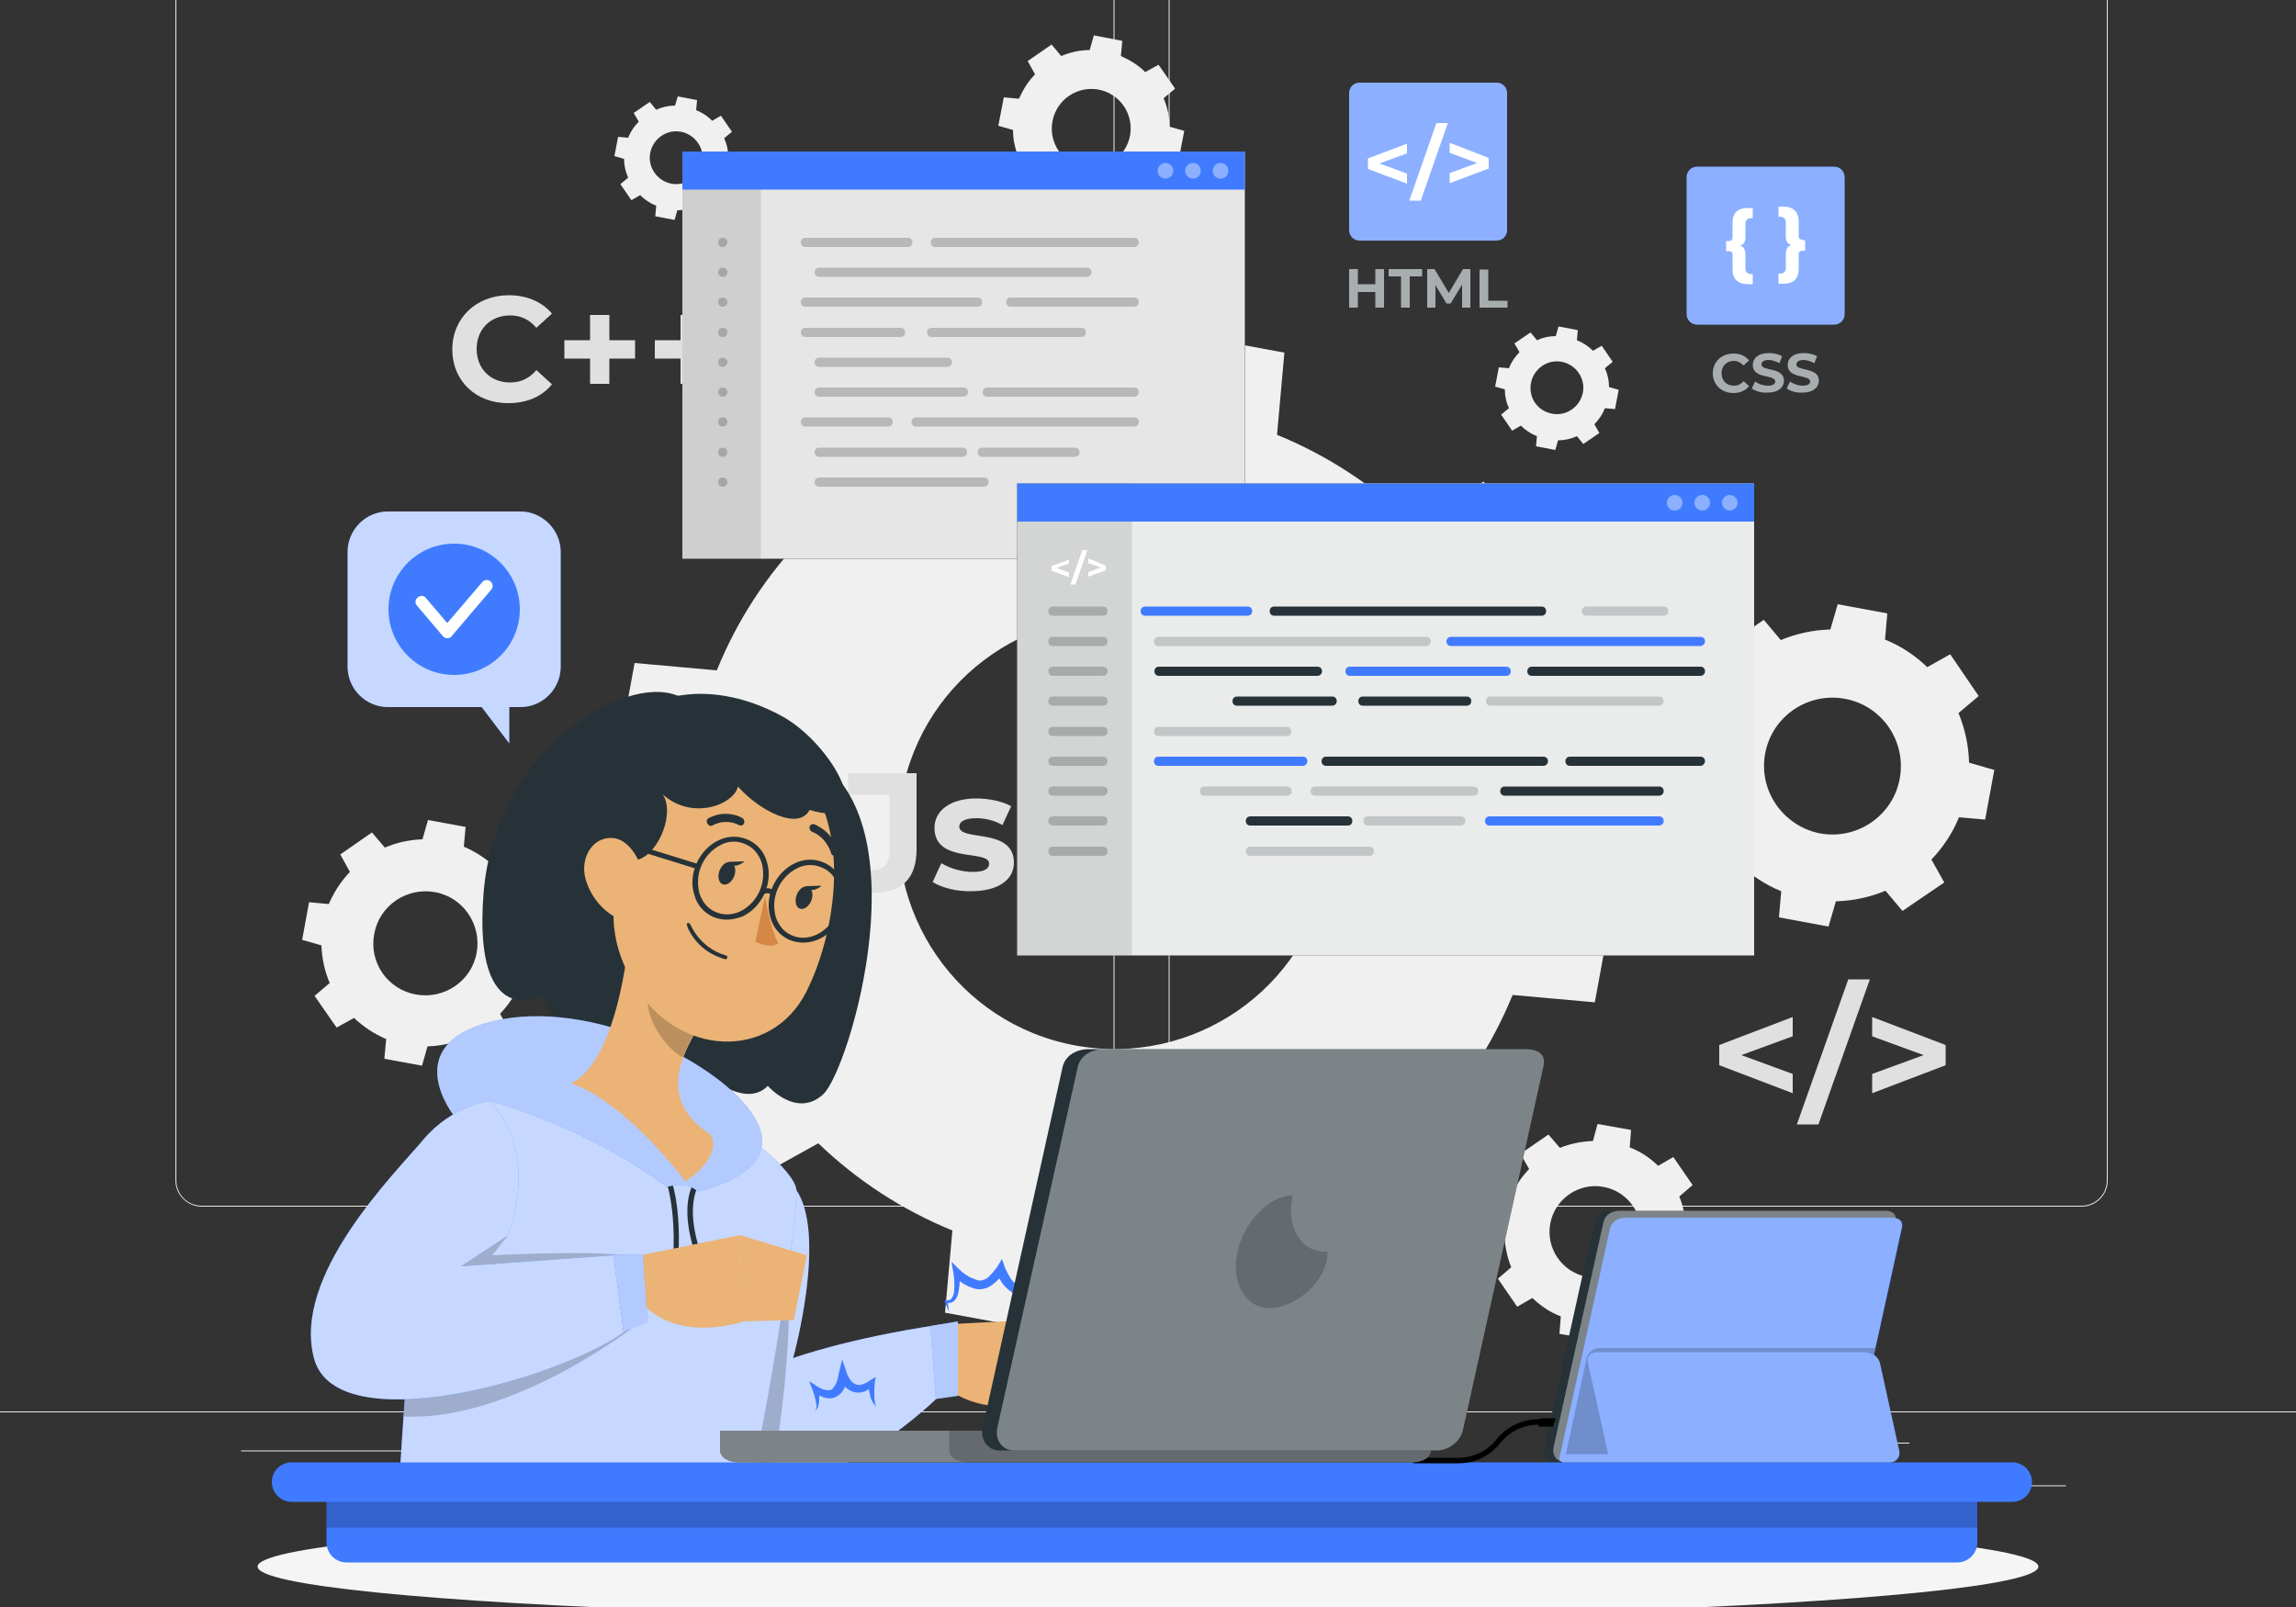 <?xml version="1.0" encoding="utf-8"?>
<!-- Generator: Adobe Illustrator 27.4.0, SVG Export Plug-In . SVG Version: 6.00 Build 0)  -->
<svg version="1.1" id="Camada_1" xmlns="http://www.w3.org/2000/svg" xmlns:xlink="http://www.w3.org/1999/xlink" x="0px" y="0px"
	 viewBox="0 0 500 350" style="enable-background:new 0 0 500 350;" xml:space="preserve">
<rect x="0" y="0" width="500" height="350" fill="#333333" stroke="none"/>
<style type="text/css">
	.st0{fill:#EBEBEB;}
	.st1{fill:#F0F0F0;}
	.st2{fill:#E0E0E0;}
	.st3{display:none;}
	.st4{display:inline;}
	.st5{fill:#407BFF;}
	.st6{opacity:0.9;fill:#FFFFFF;enable-background:new    ;}
	.st7{fill:#F5F5F5;}
	.st8{opacity:0.4;enable-background:new    ;}
	.st9{fill:#FFFFFF;}
	.st10{fill:#263238;}
	.st11{opacity:0.6;enable-background:new    ;}
	.st12{opacity:0.1;enable-background:new    ;}
	.st13{opacity:0.2;}
	.st14{opacity:0.4;fill:#FFFFFF;enable-background:new    ;}
	.st15{opacity:0.7;fill:#FFFFFF;enable-background:new    ;}
	.st16{enable-background:new    ;}
	.st17{fill:#EBB376;}
	.st18{opacity:0.2;enable-background:new    ;}
	.st19{opacity:0.6;fill:#FFFFFF;enable-background:new    ;}
	.st20{fill:#D58745;}
</style>
<g id="Background_Complete">
	<g>
		<rect y="307.4" class="st0" width="500" height="0.2"/>
		<rect x="416.8" y="323.5" class="st0" width="33.1" height="0.2"/>
		<rect x="322.5" y="326.2" class="st0" width="8.7" height="0.2"/>
		<rect x="396.6" y="314.2" class="st0" width="19.2" height="0.2"/>
		<rect x="52.5" y="315.9" class="st0" width="43.2" height="0.2"/>
		<rect x="104.6" y="315.9" class="st0" width="6.3" height="0.2"/>
		<rect x="131.5" y="320.1" class="st0" width="93.7" height="0.2"/>
		<path class="st0" d="M237,262.8H43.9c-3.1,0-5.7-2.6-5.7-5.7V-14.3c0-3.1,2.6-5.7,5.7-5.7H237c3.1,0,5.7,2.6,5.7,5.7v271.4
			C242.7,260.2,240.2,262.8,237,262.8z M43.9-19.8c-3,0-5.5,2.4-5.5,5.5v271.4c0,3,2.4,5.5,5.5,5.5H237c3,0,5.5-2.4,5.5-5.5V-14.3
			c0-3-2.4-5.5-5.5-5.5L43.9-19.8L43.9-19.8z"/>
		<path class="st0" d="M453.3,262.8H260.2c-3.1,0-5.7-2.6-5.7-5.7V-14.3c0-3.1,2.6-5.7,5.7-5.7h193.1c3.1,0,5.7,2.6,5.7,5.7v271.4
			C459,260.2,456.5,262.8,453.3,262.8z M260.2-19.8c-3,0-5.5,2.4-5.5,5.5v271.4c0,3,2.4,5.5,5.5,5.5h193.1c3,0,5.5-2.4,5.5-5.5
			V-14.3c0-3-2.4-5.5-5.5-5.5L260.2-19.8L260.2-19.8z"/>
	</g>
	<g>
		<path class="st1" d="M156.5,217.5l-13.8,11.6l19.7,28.7l15.8-8.8c8.3,8,18.2,14.5,29.2,19l-1.6,17.9l34.2,6.3l4.9-17.3
			c11.9-0.3,23.4-2.8,34-7.3l11.6,13.8l28.7-19.7l-8.8-15.8c8-8.3,14.5-18.2,19-29.2l17.9,1.6l6.3-34.2l-17.3-4.9
			c-0.3-11.9-2.8-23.4-7.3-34l13.8-11.6l-19.7-28.7l-15.8,8.8c-8.3-8-18.2-14.5-29.2-19l1.6-17.9l-34.2-6.3l-4.9,17.3
			c-11.9,0.3-23.4,2.8-34,7.3L195,81.3L166.3,101l8.8,15.8c-8,8.3-14.5,18.1-19,29.2l-17.9-1.6l-6.3,34.2l17.3,4.9
			C149.5,195.4,152,206.9,156.5,217.5z M196.4,172.8c4.7-25.6,29.3-42.5,54.9-37.8c25.6,4.7,42.5,29.3,37.8,54.9
			c-4.7,25.6-29.3,42.5-54.9,37.8C208.6,223,191.7,198.4,196.4,172.8z"/>
		<path class="st1" d="M387.4,199.8l10.8,2l1.6-5.5c3.8-0.1,7.4-0.9,10.8-2.3l3.7,4.4l9.1-6.2l-2.8-5c2.5-2.6,4.6-5.7,6-9.2l5.7,0.5
			l2-10.8l-5.5-1.6c-0.1-3.8-0.9-7.4-2.3-10.8l4.4-3.7l-6.2-9.1l-5,2.8c-2.6-2.5-5.7-4.6-9.2-6l0.5-5.7l-10.8-2l-1.6,5.5
			c-3.8,0.1-7.4,0.9-10.8,2.3l-3.7-4.4l-9.1,6.2l2.8,5c-2.5,2.6-4.6,5.7-6,9.2l-5.7-0.5l-2,10.8l5.5,1.6c0.1,3.8,0.9,7.4,2.3,10.8
			l-4.4,3.7l6.2,9.1l5-2.8c2.6,2.5,5.7,4.6,9.2,6L387.4,199.8z M384.4,164.1c1.5-8.1,9.3-13.4,17.4-11.9c8.1,1.5,13.4,9.3,11.9,17.4
			c-1.5,8.1-9.3,13.4-17.4,11.9C388.3,179.9,382.9,172.2,384.4,164.1z"/>
		<path class="st1" d="M83.7,230.6l8.2,1.5l1.2-4.2c2.9-0.1,5.6-0.7,8.2-1.8l2.8,3.3l6.9-4.8l-2.1-3.8c1.9-2,3.5-4.4,4.6-7l4.3,0.4
			l1.5-8.2l-4.2-1.2c-0.1-2.9-0.7-5.6-1.8-8.2l3.3-2.8l-4.8-6.9l-3.8,2.1c-2-1.9-4.4-3.5-7-4.6l0.4-4.3l-8.2-1.5l-1.2,4.2
			c-2.9,0.1-5.6,0.7-8.2,1.8l-2.8-3.3l-6.9,4.8l2.1,3.8c-1.9,2-3.5,4.4-4.6,7l-4.3-0.4l-1.5,8.2l4.2,1.2c0.1,2.9,0.7,5.6,1.8,8.2
			l-3.3,2.8l4.8,6.9l3.8-2.1c2,1.9,4.4,3.5,7,4.6L83.7,230.6z M81.5,203.4c1.1-6.2,7.1-10.2,13.2-9.1c6.2,1.1,10.2,7.1,9.1,13.2
			c-1.1,6.2-7.1,10.2-13.2,9.1C84.4,215.5,80.3,209.6,81.5,203.4z"/>
		<path class="st1" d="M230.9,47l6.2,1.2L238,45c2.2,0,4.3-0.5,6.2-1.3l2.1,2.5l5.2-3.6l-1.6-2.9c1.5-1.5,2.6-3.3,3.5-5.3l3.3,0.3
			l1.2-6.2l-3.2-0.9c0-2.2-0.5-4.3-1.3-6.2l2.5-2.1l-3.6-5.2l-2.9,1.6c-1.5-1.5-3.3-2.6-5.3-3.5l0.3-3.3l-6.2-1.2l-0.9,3.2
			c-2.2,0-4.3,0.5-6.2,1.3l-2.1-2.5l-5.2,3.6l1.6,2.9c-1.5,1.5-2.6,3.3-3.5,5.3l-3.3-0.3l-1.2,6.2l3.2,0.9c0,2.2,0.5,4.3,1.3,6.2
			l-2.5,2.1l3.6,5.2l2.9-1.6c1.5,1.5,3.3,2.6,5.3,3.5L230.9,47z M229.2,26.4c0.9-4.7,5.3-7.7,10-6.9c4.7,0.9,7.7,5.3,6.9,10
			c-0.9,4.7-5.3,7.7-10,6.9C231.4,35.6,228.3,31.1,229.2,26.4z"/>
		<path class="st1" d="M334.5,97.2l4.2,0.8l0.6-2.1c1.4,0,2.8-0.3,4.1-0.9l1.4,1.7l3.5-2.4l-1.1-1.9c1-1,1.8-2.2,2.3-3.5l2.2,0.2
			l0.8-4.2l-2.1-0.6c0-1.4-0.3-2.8-0.9-4.1l1.7-1.4l-2.4-3.5l-1.9,1.1c-1-1-2.2-1.8-3.5-2.3l0.2-2.2l-4.2-0.8l-0.6,2.1
			c-1.4,0-2.8,0.3-4.1,0.9l-1.4-1.7l-3.5,2.4l1.1,1.9c-1,1-1.8,2.2-2.3,3.5l-2.2-0.2l-0.8,4.2l2.1,0.6c0,1.4,0.3,2.8,0.9,4.1
			l-1.7,1.4l2.4,3.5l1.9-1.1c1,1,2.2,1.8,3.5,2.3L334.5,97.2z M333.4,83.4c0.6-3.1,3.6-5.2,6.7-4.6c3.1,0.6,5.2,3.6,4.6,6.7
			c-0.6,3.1-3.6,5.2-6.7,4.6C334.8,89.5,332.8,86.6,333.4,83.4z"/>
		<path class="st1" d="M142.7,47.1l4.2,0.8l0.6-2.1c1.4,0,2.8-0.3,4.1-0.9l1.4,1.7l3.5-2.4l-1.1-1.9c1-1,1.8-2.2,2.3-3.5l2.2,0.2
			l0.8-4.2l-2.1-0.6c0-1.4-0.3-2.8-0.9-4.1l1.7-1.4l-2.4-3.5l-1.9,1.1c-1-1-2.2-1.8-3.5-2.3l0.2-2.2l-4.2-0.8L147,23
			c-1.4,0-2.8,0.3-4.1,0.9l-1.4-1.7l-3.5,2.4l1.1,1.9c-1,1-1.8,2.2-2.3,3.5l-2.2-0.2l-0.8,4.2l2.1,0.6c0,1.4,0.3,2.8,0.9,4.1
			l-1.7,1.4l2.4,3.5l1.9-1.1c1,1,2.2,1.8,3.5,2.3L142.7,47.1z M141.6,33.3c0.6-3.1,3.6-5.2,6.7-4.6c3.1,0.6,5.2,3.6,4.6,6.7
			c-0.6,3.1-3.6,5.2-6.7,4.6C143.1,39.4,141,36.4,141.6,33.3z"/>
		<path class="st1" d="M327.6,268.8c0.1,2.5,0.6,5,1.5,7.2l-2.9,2.5l4.2,6.1l3.3-1.9c1.8,1.7,3.8,3.1,6.2,4l-0.3,3.8l7.3,1.3l1-3.7
			c2.5-0.1,5-0.6,7.2-1.5l2.5,2.9l6.1-4.2l-1.9-3.3c1.7-1.8,3.1-3.8,4-6.2l3.8,0.3l1.3-7.3l-3.7-1c-0.1-2.5-0.6-5-1.5-7.2l2.9-2.5
			l-4.2-6.1l-3.3,1.9c-1.8-1.7-3.8-3.1-6.2-4l0.3-3.8l-7.3-1.3l-1,3.7c-2.5,0.1-5,0.6-7.2,1.5l-2.5-2.9l-6.1,4.2l1.9,3.3
			c-1.7,1.8-3.1,3.8-4,6.2l-3.8-0.3l-1.3,7.3L327.6,268.8z M337.6,266.5c1-5.4,6.2-9,11.6-8c5.4,1,9,6.2,8,11.6c-1,5.4-6.2,9-11.6,8
			C340.2,277.1,336.6,271.9,337.6,266.5z"/>
		<g>
			<path class="st2" d="M390.4,225.7l-11.2,4.1l11.2,4.1v4.2l-16-6.1v-4.4l16-6.1V225.7z"/>
			<path class="st2" d="M402.5,213.3h4.7L396,244.9h-4.7L402.5,213.3z"/>
			<path class="st2" d="M423.7,227.6v4.4l-16,6.1v-4.2l11.2-4.1l-11.2-4.1v-4.2L423.7,227.6z"/>
		</g>
		<g>
			<path class="st2" d="M112.8,279.1c1.6,0.5,2.3,1.5,2.3,3.9v5.6c0,1.6,0.8,2.6,2.5,2.6h0.6v4.2h-2c-4.4,0-6.6-2.2-6.6-6.2v-6.3
				c0-1.1-0.6-1.6-1.5-1.6h-1.2V277h1.2c0.9,0,1.5-0.5,1.5-1.6V269c0-4,2.2-6.2,6.6-6.2h2v4.2h-0.6c-1.7,0-2.5,0.9-2.5,2.6v5.6
				C115.2,277.6,114.4,278.6,112.8,279.1z"/>
			<path class="st2" d="M140.6,277v4.2h-1.1c-0.9,0-1.5,0.5-1.5,1.6v6.3c0,4-2.2,6.2-6.6,6.2h-2v-4.2h0.6c1.7,0,2.5-0.9,2.5-2.6V283
				c0-2.4,0.7-3.4,2.3-3.9c-1.6-0.5-2.3-1.5-2.3-3.9v-5.6c0-1.6-0.8-2.6-2.5-2.6h-0.6v-4.2h2c4.4,0,6.6,2.2,6.6,6.2v6.3
				c0,1.1,0.6,1.6,1.5,1.6L140.6,277L140.6,277z"/>
		</g>
		<g>
			<path class="st2" d="M98.5,76.1c0-6.9,5.3-11.8,12.3-11.8c3.9,0,7.2,1.4,9.4,4l-3.4,3.1c-1.5-1.8-3.4-2.7-5.7-2.7
				c-4.3,0-7.3,3-7.3,7.3s3,7.3,7.3,7.3c2.3,0,4.2-0.9,5.7-2.7l3.4,3.1c-2.1,2.6-5.4,4.1-9.4,4.1C103.7,87.9,98.5,83,98.5,76.1z"/>
			<path class="st2" d="M138.3,78.1h-5.6v5.5h-4.2v-5.5h-5.6v-4h5.6v-5.5h4.2v5.5h5.6V78.1z"/>
			<path class="st2" d="M158,78.1h-5.6v5.5h-4.2v-5.5h-5.6v-4h5.6v-5.5h4.2v5.5h5.6V78.1z"/>
		</g>
		<g>
			<path class="st2" d="M182.1,190.6l3.3-3.9c1.4,1.9,2.9,2.8,4.7,2.8c2.4,0,3.6-1.4,3.6-4.2v-12.2h-9v-4.7h14.9v16.6
				c0,6.3-3.2,9.4-9.2,9.4C186.9,194.4,183.9,193,182.1,190.6z"/>
			<path class="st2" d="M203.1,192.1l1.9-4.1c1.8,1.1,4.4,1.9,6.8,1.9c2.6,0,3.6-0.7,3.6-1.8c0-3.2-11.9,0.1-11.9-7.8
				c0-3.7,3.4-6.4,9.1-6.4c2.7,0,5.7,0.6,7.6,1.7l-1.9,4.1c-1.9-1.1-3.9-1.5-5.7-1.5c-2.6,0-3.7,0.8-3.7,1.8
				c0,3.4,11.9,0.1,11.9,7.9c0,3.7-3.4,6.2-9.3,6.2C208.3,194.2,205,193.3,203.1,192.1z"/>
		</g>
	</g>
</g>
<g id="Background_Simple" class="st3">
	<g class="st4">
		<path class="st5" d="M249.8,11.2c-74.6,35.4-8.3,95.4-51.6,129.4c-43.3,33.9-158.9-2.6-115.9,83c50.5,100.6,278.6,82.9,329.6-42.3
			C463,56,324.4-24.3,249.8,11.2z"/>
		<path class="st6" d="M249.8,11.2c-74.6,35.4-8.3,95.4-51.6,129.4c-43.3,33.9-158.9-2.6-115.9,83c50.5,100.6,278.6,82.9,329.6-42.3
			C463,56,324.4-24.3,249.8,11.2z"/>
	</g>
</g>
<g id="Shadow_1_">
	<ellipse id="_x3C_Path_x3E__359_" class="st7" cx="250" cy="341.2" rx="193.9" ry="11.3"/>
</g>
<g id="Program_icons">
	<g>
		<g>
			<path class="st5" d="M325.9,52.4h-29.8c-1.3,0-2.3-1-2.3-2.3V20.3c0-1.3,1-2.3,2.3-2.3h29.8c1.3,0,2.3,1,2.3,2.3v29.8
				C328.2,51.4,327.2,52.4,325.9,52.4z"/>
		</g>
		<g class="st8">
			<path class="st9" d="M325.9,52.4h-29.8c-1.3,0-2.3-1-2.3-2.3V20.3c0-1.3,1-2.3,2.3-2.3h29.8c1.3,0,2.3,1,2.3,2.3v29.8
				C328.2,51.4,327.2,52.4,325.9,52.4z"/>
		</g>
		<g>
			<path class="st9" d="M306.4,33.4l-6,2.2l6,2.2V40l-8.5-3.2v-2.3l8.5-3.2V33.4z"/>
			<path class="st9" d="M312.8,26.8h2.5l-5.9,16.9h-2.5L312.8,26.8z"/>
			<path class="st9" d="M324.2,34.4v2.3l-8.5,3.2v-2.2l6-2.2l-6-2.2v-2.2L324.2,34.4z"/>
		</g>
		<g>
			<path class="st10" d="M301.4,58.7V67h-1.9v-3.4h-3.8V67h-1.9v-8.4h1.9v3.3h3.8v-3.3H301.4z"/>
			<path class="st10" d="M305.1,60.2h-2.7v-1.6h7.3v1.6h-2.7V67h-1.9L305.1,60.2L305.1,60.2z"/>
			<path class="st10" d="M318.4,67l0-5l-2.5,4.1H315l-2.4-4V67h-1.8v-8.4h1.6l3.1,5.2l3.1-5.2h1.6l0,8.4L318.4,67L318.4,67z"/>
			<path class="st10" d="M322.2,58.7h1.9v6.8h4.2V67h-6.1L322.2,58.7L322.2,58.7z"/>
		</g>
		<g class="st11">
			<path class="st9" d="M301.4,58.7V67h-1.9v-3.4h-3.8V67h-1.9v-8.4h1.9v3.3h3.8v-3.3H301.4z"/>
			<path class="st9" d="M305.1,60.2h-2.7v-1.6h7.3v1.6h-2.7V67h-1.9L305.1,60.2L305.1,60.2z"/>
			<path class="st9" d="M318.4,67l0-5l-2.5,4.1H315l-2.4-4V67h-1.8v-8.4h1.6l3.1,5.2l3.1-5.2h1.6l0,8.4L318.4,67L318.4,67z"/>
			<path class="st9" d="M322.2,58.7h1.9v6.8h4.2V67h-6.1L322.2,58.7L322.2,58.7z"/>
		</g>
	</g>
	<g>
		<g>
			<path class="st5" d="M399.4,70.7h-29.8c-1.3,0-2.3-1-2.3-2.3V38.6c0-1.3,1-2.3,2.3-2.3h29.8c1.3,0,2.3,1,2.3,2.3v29.8
				C401.7,69.7,400.7,70.7,399.4,70.7z"/>
		</g>
		<g class="st8">
			<path class="st9" d="M399.4,70.7h-29.8c-1.3,0-2.3-1-2.3-2.3V38.6c0-1.3,1-2.3,2.3-2.3h29.8c1.3,0,2.3,1,2.3,2.3v29.8
				C401.7,69.7,400.7,70.7,399.4,70.7z"/>
		</g>
		<g>
			<path class="st9" d="M378.9,53.5c0.8,0.2,1.2,0.8,1.2,2v2.9c0,0.8,0.4,1.3,1.3,1.3h0.3v2.2h-1c-2.2,0-3.4-1.1-3.4-3.2v-3.2
				c0-0.6-0.3-0.8-0.8-0.8h-0.6v-2.2h0.6c0.5,0,0.8-0.3,0.8-0.8v-3.2c0-2.1,1.1-3.2,3.4-3.2h1v2.2h-0.3c-0.9,0-1.3,0.5-1.3,1.3v2.9
				C380.1,52.7,379.7,53.3,378.9,53.5z"/>
			<path class="st9" d="M393.1,52.4v2.2h-0.6c-0.5,0-0.8,0.3-0.8,0.8v3.2c0,2.1-1.1,3.2-3.4,3.2h-1v-2.2h0.3c0.9,0,1.3-0.5,1.3-1.3
				v-2.9c0-1.2,0.4-1.8,1.2-2c-0.8-0.3-1.2-0.8-1.2-2v-2.9c0-0.8-0.4-1.3-1.3-1.3h-0.3v-2.2h1c2.2,0,3.4,1.1,3.4,3.2v3.2
				c0,0.6,0.3,0.8,0.8,0.8L393.1,52.4L393.1,52.4z"/>
		</g>
		<g>
			<path class="st10" d="M373,81.3c0-2.5,1.9-4.3,4.5-4.3c1.4,0,2.6,0.5,3.4,1.5l-1.2,1.1c-0.6-0.6-1.3-1-2.1-1
				c-1.6,0-2.7,1.1-2.7,2.7s1.1,2.7,2.7,2.7c0.8,0,1.5-0.3,2.1-1l1.2,1.1c-0.8,1-2,1.5-3.4,1.5C374.9,85.6,373,83.8,373,81.3z"/>
			<path class="st10" d="M381.5,84.6l0.7-1.5c0.7,0.5,1.8,0.9,2.8,0.9c1.1,0,1.6-0.4,1.6-0.9c0-1.6-4.9-0.5-4.9-3.6
				c0-1.4,1.1-2.6,3.5-2.6c1,0,2.1,0.2,2.9,0.7l-0.6,1.5c-0.8-0.4-1.6-0.7-2.3-0.7c-1.1,0-1.6,0.4-1.6,1c0,1.5,4.9,0.5,4.9,3.5
				c0,1.4-1.2,2.6-3.5,2.6C383.6,85.6,382.3,85.2,381.5,84.6z"/>
			<path class="st10" d="M389.1,84.6l0.7-1.5c0.7,0.5,1.8,0.9,2.8,0.9c1.1,0,1.6-0.4,1.6-0.9c0-1.6-4.9-0.5-4.9-3.6
				c0-1.4,1.1-2.6,3.5-2.6c1,0,2.1,0.2,2.9,0.7l-0.6,1.5c-0.8-0.4-1.6-0.7-2.3-0.7c-1.1,0-1.6,0.4-1.6,1c0,1.5,4.9,0.5,4.9,3.5
				c0,1.4-1.2,2.6-3.5,2.6C391.2,85.6,389.9,85.2,389.1,84.6z"/>
		</g>
		<g class="st11">
			<path class="st9" d="M373,81.3c0-2.5,1.9-4.3,4.5-4.3c1.4,0,2.6,0.5,3.4,1.5l-1.2,1.1c-0.6-0.6-1.3-1-2.1-1
				c-1.6,0-2.7,1.1-2.7,2.7s1.1,2.7,2.7,2.7c0.8,0,1.5-0.3,2.1-1l1.2,1.1c-0.8,1-2,1.5-3.4,1.5C374.9,85.6,373,83.8,373,81.3z"/>
			<path class="st9" d="M381.5,84.6l0.7-1.5c0.7,0.5,1.8,0.9,2.8,0.9c1.1,0,1.6-0.4,1.6-0.9c0-1.6-4.9-0.5-4.9-3.6
				c0-1.4,1.1-2.6,3.5-2.6c1,0,2.1,0.2,2.9,0.7l-0.6,1.5c-0.8-0.4-1.6-0.7-2.3-0.7c-1.1,0-1.6,0.4-1.6,1c0,1.5,4.9,0.5,4.9,3.5
				c0,1.4-1.2,2.6-3.5,2.6C383.6,85.6,382.3,85.2,381.5,84.6z"/>
			<path class="st9" d="M389.1,84.6l0.7-1.5c0.7,0.5,1.8,0.9,2.8,0.9c1.1,0,1.6-0.4,1.6-0.9c0-1.6-4.9-0.5-4.9-3.6
				c0-1.4,1.1-2.6,3.5-2.6c1,0,2.1,0.2,2.9,0.7l-0.6,1.5c-0.8-0.4-1.6-0.7-2.3-0.7c-1.1,0-1.6,0.4-1.6,1c0,1.5,4.9,0.5,4.9,3.5
				c0,1.4-1.2,2.6-3.5,2.6C391.2,85.6,389.9,85.2,389.1,84.6z"/>
		</g>
	</g>
</g>
<g id="Tabs">
	<g>
		<g>
			<rect x="148.6" y="33" width="122.5" height="88.7"/>
			<rect x="148.6" y="33" class="st6" width="122.5" height="88.7"/>
			<rect x="148.6" y="33" class="st12" width="17.1" height="88.7"/>
			<rect x="148.6" y="33" class="st5" width="122.5" height="8.3"/>
			<g class="st13">
				<g>
					<path d="M197.7,53.8h-22.3c-0.6,0-1-0.4-1-1s0.4-1,1-1h22.3c0.6,0,1,0.4,1,1C198.7,53.3,198.3,53.8,197.7,53.8z"/>
				</g>
				<g>
					<path d="M247,53.8h-43.3c-0.6,0-1-0.4-1-1s0.4-1,1-1H247c0.6,0,1,0.4,1,1C248,53.3,247.5,53.8,247,53.8z"/>
				</g>
				<g>
					<path d="M236.7,60.3h-58.3c-0.6,0-1-0.4-1-1s0.4-1,1-1h58.3c0.6,0,1,0.4,1,1C237.7,59.9,237.2,60.3,236.7,60.3z"/>
				</g>
				<g>
					<path d="M212.9,66.8h-37.5c-0.6,0-1-0.4-1-1s0.4-1,1-1h37.5c0.6,0,1,0.4,1,1S213.5,66.8,212.9,66.8z"/>
				</g>
				<g>
					<path d="M247,66.8h-26.9c-0.6,0-1-0.4-1-1s0.4-1,1-1H247c0.6,0,1,0.4,1,1S247.5,66.8,247,66.8z"/>
				</g>
				<g>
					<path d="M196.1,73.4h-20.7c-0.6,0-1-0.4-1-1s0.4-1,1-1h20.7c0.6,0,1,0.4,1,1S196.7,73.4,196.1,73.4z"/>
				</g>
				<g>
					<path d="M235.5,73.4h-32.6c-0.6,0-1-0.4-1-1s0.4-1,1-1h32.6c0.6,0,1,0.4,1,1S236,73.4,235.5,73.4z"/>
				</g>
				<g>
					<path d="M206.3,79.9h-27.9c-0.6,0-1-0.4-1-1s0.4-1,1-1h27.9c0.6,0,1,0.4,1,1C207.3,79.4,206.8,79.9,206.3,79.9z"/>
				</g>
				<g>
					<path d="M209.8,86.4h-31.4c-0.6,0-1-0.4-1-1s0.4-1,1-1h31.4c0.6,0,1,0.4,1,1C210.8,86,210.3,86.4,209.8,86.4z"/>
				</g>
				<g>
					<path d="M247,86.4h-32c-0.6,0-1-0.4-1-1s0.4-1,1-1h32c0.6,0,1,0.4,1,1C248,86,247.5,86.4,247,86.4z"/>
				</g>
				<g>
					<path d="M193.4,92.9h-18c-0.6,0-1-0.4-1-1s0.4-1,1-1h18c0.6,0,1,0.4,1,1S193.9,92.9,193.4,92.9z"/>
				</g>
				<g>
					<path d="M247,92.9h-47.5c-0.6,0-1-0.4-1-1s0.4-1,1-1H247c0.6,0,1,0.4,1,1S247.5,92.9,247,92.9z"/>
				</g>
				<g>
					<path d="M209.6,99.5h-31.2c-0.6,0-1-0.4-1-1s0.4-1,1-1h31.2c0.6,0,1,0.4,1,1S210.1,99.5,209.6,99.5z"/>
				</g>
				<g>
					<path d="M234.1,99.5h-20.2c-0.6,0-1-0.4-1-1s0.4-1,1-1h20.2c0.6,0,1,0.4,1,1S234.7,99.5,234.1,99.5z"/>
				</g>
				<g>
					<path d="M214.3,106h-35.9c-0.6,0-1-0.4-1-1s0.4-1,1-1h35.9c0.6,0,1,0.4,1,1S214.8,106,214.3,106z"/>
				</g>
			</g>
			<g>
				<circle class="st14" cx="265.8" cy="37.2" r="1.7"/>
				<circle class="st14" cx="259.8" cy="37.2" r="1.7"/>
				<circle class="st14" cx="253.8" cy="37.2" r="1.7"/>
			</g>
			<g class="st13">
				<g>
					<path d="M157.4,53.8L157.4,53.8c-0.6,0-1-0.4-1-1s0.4-1,1-1s1,0.4,1,1C158.4,53.3,157.9,53.8,157.4,53.8z"/>
				</g>
				<g>
					<path d="M157.4,60.3L157.4,60.3c-0.6,0-1-0.4-1-1s0.4-1,1-1s1,0.4,1,1C158.4,59.9,157.9,60.3,157.4,60.3z"/>
				</g>
				<g>
					<path d="M157.4,66.8L157.4,66.8c-0.6,0-1-0.4-1-1s0.4-1,1-1s1,0.4,1,1S157.9,66.8,157.4,66.8z"/>
				</g>
				<g>
					<path d="M157.4,73.4L157.4,73.4c-0.6,0-1-0.4-1-1s0.4-1,1-1s1,0.4,1,1S157.9,73.4,157.4,73.4z"/>
				</g>
				<g>
					<path d="M157.4,79.9L157.4,79.9c-0.6,0-1-0.4-1-1s0.4-1,1-1s1,0.4,1,1C158.4,79.4,157.9,79.9,157.4,79.9z"/>
				</g>
				<g>
					<path d="M157.4,86.4L157.4,86.4c-0.6,0-1-0.4-1-1s0.4-1,1-1s1,0.4,1,1C158.4,86,157.9,86.4,157.4,86.4z"/>
				</g>
				<g>
					<path d="M157.4,92.9L157.4,92.9c-0.6,0-1-0.4-1-1s0.4-1,1-1s1,0.4,1,1S157.9,92.9,157.4,92.9z"/>
				</g>
				<g>
					<path d="M157.4,99.5L157.4,99.5c-0.6,0-1-0.4-1-1s0.4-1,1-1s1,0.4,1,1S157.9,99.5,157.4,99.5z"/>
				</g>
				<g>
					<path d="M157.4,106L157.4,106c-0.6,0-1-0.4-1-1s0.4-1,1-1s1,0.4,1,1S157.9,106,157.4,106z"/>
				</g>
			</g>
		</g>
		<g>
			<rect x="221.5" y="105.3" class="st10" width="160.5" height="102.8"/>
			<rect x="221.5" y="105.3" class="st6" width="160.5" height="102.8"/>
			<rect x="221.5" y="105.3" class="st12" width="25" height="102.8"/>
			<rect x="221.5" y="105.3" class="st5" width="160.5" height="8.3"/>
			<g>
				<path class="st9" d="M232.8,122.7l-2.7,1l2.7,1v1l-3.8-1.4v-1l3.8-1.4V122.7z"/>
				<path class="st9" d="M235.7,119.8h1.1l-2.6,7.5h-1.1L235.7,119.8z"/>
				<path class="st9" d="M240.8,123.2v1l-3.8,1.4v-1l2.7-1l-2.7-1v-1L240.8,123.2z"/>
			</g>
			<g class="st13">
				<g>
					<path d="M240.2,134.1h-10.9c-0.6,0-1-0.4-1-1s0.4-1,1-1h10.9c0.6,0,1,0.4,1,1S240.8,134.1,240.2,134.1z"/>
				</g>
				<g>
					<path d="M240.2,140.7h-10.9c-0.6,0-1-0.4-1-1s0.4-1,1-1h10.9c0.6,0,1,0.4,1,1C241.2,140.2,240.8,140.7,240.2,140.7z"/>
				</g>
				<g>
					<path d="M240.2,147.2h-10.9c-0.6,0-1-0.4-1-1s0.4-1,1-1h10.9c0.6,0,1,0.4,1,1S240.8,147.2,240.2,147.2z"/>
				</g>
				<g>
					<path d="M240.2,153.7h-10.9c-0.6,0-1-0.4-1-1s0.4-1,1-1h10.9c0.6,0,1,0.4,1,1S240.8,153.7,240.2,153.7z"/>
				</g>
				<g>
					<path d="M240.2,160.3h-10.9c-0.6,0-1-0.4-1-1s0.4-1,1-1h10.9c0.6,0,1,0.4,1,1S240.8,160.3,240.2,160.3z"/>
				</g>
				<g>
					<path d="M240.2,166.8h-10.9c-0.6,0-1-0.4-1-1s0.4-1,1-1h10.9c0.6,0,1,0.4,1,1C241.2,166.3,240.8,166.8,240.2,166.8z"/>
				</g>
				<g>
					<path d="M240.2,173.3h-10.9c-0.6,0-1-0.4-1-1s0.4-1,1-1h10.9c0.6,0,1,0.4,1,1S240.8,173.3,240.2,173.3z"/>
				</g>
				<g>
					<path d="M240.2,179.8h-10.9c-0.6,0-1-0.4-1-1s0.4-1,1-1h10.9c0.6,0,1,0.4,1,1S240.8,179.8,240.2,179.8z"/>
				</g>
				<g>
					<path d="M240.2,186.4h-10.9c-0.6,0-1-0.4-1-1s0.4-1,1-1h10.9c0.6,0,1,0.4,1,1S240.8,186.4,240.2,186.4z"/>
				</g>
			</g>
			<g>
				<g>
					<path class="st5" d="M271.7,134.1h-22.3c-0.6,0-1-0.4-1-1s0.4-1,1-1h22.3c0.6,0,1,0.4,1,1S272.2,134.1,271.7,134.1z"/>
				</g>
				<g>
					<path class="st10" d="M335.7,134.1h-58.2c-0.6,0-1-0.4-1-1s0.4-1,1-1h58.2c0.6,0,1,0.4,1,1S336.3,134.1,335.7,134.1z"/>
				</g>
				<g class="st13">
					<path class="st10" d="M362.3,134.1h-16.8c-0.6,0-1-0.4-1-1s0.4-1,1-1h16.8c0.6,0,1,0.4,1,1S362.8,134.1,362.3,134.1z"/>
				</g>
				<g class="st13">
					<path class="st10" d="M310.6,140.7h-58.3c-0.6,0-1-0.4-1-1s0.4-1,1-1h58.3c0.6,0,1,0.4,1,1
						C311.6,140.2,311.2,140.7,310.6,140.7z"/>
				</g>
				<g>
					<path class="st5" d="M370.3,140.7H316c-0.6,0-1-0.4-1-1s0.4-1,1-1h54.3c0.6,0,1,0.4,1,1C371.3,140.2,370.8,140.7,370.3,140.7z"
						/>
				</g>
				<g>
					<path class="st10" d="M286.9,147.2h-34.5c-0.6,0-1-0.4-1-1s0.4-1,1-1h34.5c0.6,0,1,0.4,1,1S287.4,147.2,286.9,147.2z"/>
				</g>
				<g>
					<path class="st5" d="M328,147.2h-34c-0.6,0-1-0.4-1-1s0.4-1,1-1h34c0.6,0,1,0.4,1,1S328.6,147.2,328,147.2z"/>
				</g>
				<g>
					<path class="st10" d="M370.3,147.2h-36.7c-0.6,0-1-0.4-1-1s0.4-1,1-1h36.7c0.6,0,1,0.4,1,1S370.8,147.2,370.3,147.2z"/>
				</g>
				<g>
					<path class="st10" d="M290.1,153.7h-20.7c-0.6,0-1-0.4-1-1s0.4-1,1-1h20.7c0.6,0,1,0.4,1,1
						C291.1,153.3,290.6,153.7,290.1,153.7z"/>
				</g>
				<g>
					<path class="st10" d="M319.4,153.7h-22.6c-0.6,0-1-0.4-1-1s0.4-1,1-1h22.6c0.6,0,1,0.4,1,1S320,153.7,319.4,153.7z"/>
				</g>
				<g class="st13">
					<path class="st10" d="M361.3,153.7h-36.7c-0.6,0-1-0.4-1-1s0.4-1,1-1h36.7c0.6,0,1,0.4,1,1S361.8,153.7,361.3,153.7z"/>
				</g>
				<g class="st13">
					<path class="st10" d="M280.2,160.3h-27.9c-0.6,0-1-0.4-1-1s0.4-1,1-1h27.9c0.6,0,1,0.4,1,1S280.8,160.3,280.2,160.3z"/>
				</g>
				<g>
					<path class="st5" d="M283.7,166.8h-31.4c-0.6,0-1-0.4-1-1s0.4-1,1-1h31.4c0.6,0,1,0.4,1,1C284.7,166.3,284.3,166.8,283.7,166.8
						z"/>
				</g>
				<g>
					<path class="st10" d="M336.1,166.8h-47.3c-0.6,0-1-0.4-1-1s0.4-1,1-1h47.3c0.6,0,1,0.4,1,1
						C337.1,166.3,336.7,166.8,336.1,166.8z"/>
				</g>
				<g>
					<path class="st10" d="M370.3,166.8h-28.4c-0.6,0-1-0.4-1-1s0.4-1,1-1h28.4c0.6,0,1,0.4,1,1
						C371.3,166.3,370.8,166.8,370.3,166.8z"/>
				</g>
				<g class="st13">
					<path class="st10" d="M280.3,173.3h-18c-0.6,0-1-0.4-1-1s0.4-1,1-1h18c0.6,0,1,0.4,1,1S280.9,173.3,280.3,173.3z"/>
				</g>
				<g class="st13">
					<path class="st10" d="M320.9,173.3h-34.5c-0.6,0-1-0.4-1-1s0.4-1,1-1h34.5c0.6,0,1,0.4,1,1S321.5,173.3,320.9,173.3z"/>
				</g>
				<g>
					<path class="st10" d="M361.3,173.3h-33.6c-0.6,0-1-0.4-1-1s0.4-1,1-1h33.6c0.6,0,1,0.4,1,1
						C362.3,172.9,361.8,173.3,361.3,173.3z"/>
				</g>
				<g>
					<path class="st10" d="M293.5,179.8h-21.2c-0.6,0-1-0.4-1-1s0.4-1,1-1h21.2c0.6,0,1,0.4,1,1
						C294.5,179.4,294.1,179.8,293.5,179.8z"/>
				</g>
				<g class="st13">
					<path class="st10" d="M318.1,179.8h-20.2c-0.6,0-1-0.4-1-1s0.4-1,1-1h20.2c0.6,0,1,0.4,1,1S318.6,179.8,318.1,179.8z"/>
				</g>
				<g>
					<path class="st5" d="M361.3,179.8h-36.9c-0.6,0-1-0.4-1-1s0.4-1,1-1h36.9c0.6,0,1,0.4,1,1S361.8,179.8,361.3,179.8z"/>
				</g>
				<g class="st13">
					<path class="st10" d="M298.2,186.4h-25.9c-0.6,0-1-0.4-1-1s0.4-1,1-1h25.9c0.6,0,1,0.4,1,1S298.8,186.4,298.2,186.4z"/>
				</g>
			</g>
			<g>
				<path class="st14" d="M375,109.5c0,0.9,0.8,1.7,1.7,1.7s1.7-0.8,1.7-1.7c0-0.9-0.8-1.7-1.7-1.7S375,108.6,375,109.5z"/>
				<circle class="st14" cx="370.7" cy="109.5" r="1.7"/>
				<circle class="st14" cx="364.7" cy="109.5" r="1.7"/>
			</g>
		</g>
	</g>
</g>
<g id="Speech_bubble">
	<g>
		<g>
			<path class="st5" d="M113.3,111.4H84.5c-4.9,0-8.8,4-8.8,8.8v25c0,4.9,4,8.8,8.8,8.8h20.4l6,7.9v-7.9h2.4c4.9,0,8.8-4,8.8-8.8
				v-25C122.1,115.4,118.1,111.4,113.3,111.4z"/>
			<path class="st15" d="M113.3,111.4H84.5c-4.9,0-8.8,4-8.8,8.8v25c0,4.9,4,8.8,8.8,8.8h20.4l6,7.9v-7.9h2.4c4.9,0,8.8-4,8.8-8.8
				v-25C122.1,115.4,118.1,111.4,113.3,111.4z"/>
		</g>
		<g>
			<g class="st16">
				<ellipse class="st5" cx="98.9" cy="132.7" rx="14.3" ry="14.3"/>
			</g>
			<g>
				<path class="st9" d="M97.4,139c-0.4,0-0.8-0.2-1-0.5l-5.6-6.6c-0.5-0.6-0.4-1.4,0.2-1.8c0.6-0.5,1.4-0.4,1.8,0.2l4.6,5.4
					l7.6-8.9c0.5-0.6,1.3-0.6,1.8-0.2c0.6,0.5,0.6,1.3,0.2,1.8l-8.6,10.1C98.2,138.9,97.8,139,97.4,139z"/>
			</g>
		</g>
	</g>
</g>
<g id="Character">
	<g>
		<g>
			<g>
				<path class="st17" d="M204.7,288.5l21.5-1.1l-2.1,18.7c0,0-14.9,2.8-21.5-7.8L204.7,288.5z"/>
				<polygon class="st17" points="240,293.9 235.1,307.5 224.1,306.1 226.2,287.4 				"/>
			</g>
			<path class="st5" d="M184.1,318.8c12.8-6.5,22.1-16.4,22.1-16.4l-1.5-13.9c-20.3,3-32,7.3-32,7.3s7.5-27,0.6-36.8l-18.9,3.4
				c0,0-20.1,41.7-6.6,56.4H184.1z"/>
			<path class="st15" d="M184.1,318.8c12.8-6.5,22.1-16.4,22.1-16.4l-1.5-13.9c-19.6,2.9-31.2,7-32,7.3c0.3-1,7.4-27.1,0.6-36.8
				l-18.9,3.4c0,0-6,12.4-9.2,26.1c-2.7,11.4-3.5,23.7,2.6,30.3H184.1z"/>
			<path class="st18" d="M168.6,318.8c6.7-42.3,0.8-53,0.8-53l-24,22.7c-2.7,11.4-3.5,23.7,2.6,30.3L168.6,318.8L168.6,318.8z"/>
			<path class="st5" d="M164.4,318.8c4.5-21.4,9.5-54.8,9-59.8c-0.8-7.2-40.2-38.3-74.4-15.7c-7,4.6-10.6,54.3-11.8,75.5H164.4z"/>
			<path class="st15" d="M164.4,318.8c4.5-21.4,9.5-54.8,9-59.8c-0.8-7.2-40.2-38.2-74.4-15.7c-2.5,1.7-4.6,9.3-6.3,19.4
				c-2.3,13.7-3.9,31.9-4.8,45.7c-0.3,3.9-0.5,7.4-0.7,10.4H164.4z"/>
			<path class="st10" d="M147.5,151.5c-11.9-4.8-39.8,12.4-42.2,43.1c-2.4,30.7,13.1,22.2,13.1,22.2s2.8,11.7,14.1,8.1
				c0,0,9.4,10.6,18.1,6.3c0,0,10.8,11.3,16.6,5.3c0,0,6.3,7.2,12.1,1.8c5.8-5.5,22.3-61.2-3.6-74.1S147.5,151.5,147.5,151.5z"/>
			<g>
				<path class="st10" d="M147.5,277l-1.1-0.1c1.3-14.8-1.9-21.3-2-21.4l1-0.5C145.6,255.3,148.9,261.8,147.5,277z"/>
				<path class="st10" d="M152.9,277.1c-7.8-18.5,1-22.8,1.4-23l0.5,1l-0.2-0.5l0.2,0.5c-0.1,0-8.2,4.1-0.8,21.5L152.9,277.1z"/>
				<path class="st5" d="M145.2,258.5c0,0-15.1-12-38.7-18.8l-7.5,3.5c0,0-12.7-15.7,8.4-20.8c21.1-5.1,49.8,9,57,21.1
					s-12.5,16-12.5,16S150.1,257.2,145.2,258.5z"/>
				<path class="st19" d="M145.2,258.5c0,0-15.1-12-38.7-18.8l-7.5,3.5c0,0-12.7-15.7,8.4-20.8c21.1-5.1,49.8,9,57,21.1
					s-12.5,16-12.5,16S150.1,257.2,145.2,258.5z"/>
				<path class="st9" d="M154.4,276.9c0,0.6-0.4,1-1,1c-0.6,0-1-0.4-1-1s0.4-1,1-1C153.9,275.9,154.4,276.4,154.4,276.9z"/>
				<path class="st9" d="M147.9,276.9c0,0.6-0.4,1-1,1c-0.6,0-1-0.4-1-1s0.4-1,1-1C147.4,275.9,147.9,276.4,147.9,276.9z"/>
			</g>
			<g>
				<path class="st17" d="M137.2,202c-0.9,10.7-4.2,29.8-12.9,34c0,0,9.8,2,25,21.3c8.7-6.1,5.4-10.2,5.4-10.2
					c-10.1-6.6-7.5-14.9-3.4-22L137.2,202z"/>
				<path class="st18" d="M142.9,211.4l8.3,13.7c-1,1.7-1.9,3.4-2.5,5.2c-4-2.1-8.4-8.9-7.6-13.6
					C141.5,214.4,142.2,212.3,142.9,211.4z"/>
			</g>
			<g>
				<path class="st17" d="M136,179.3c-2.8,16.9-4.3,23.9,1.9,34.8c9.4,16.3,30.2,17.1,37.8,1.7c6.9-13.9,10.3-39.1-4.1-50.3
					C157.5,154.5,138.8,162.4,136,179.3z"/>
				<g>
					<path class="st10" d="M170.5,156.1c10.9,6.1,21.3,25,5.8,20.3c-2.3,4.5-10.7,0.4-15.6-5.1c-0.8,3.8-9.8,7.6-16.4,1.7
						c3.2,4.6-2.2,16.2-7.9,14.2c-5.7-2-18.3-4.6-7.1-22.5C140.6,146.8,158.9,149.6,170.5,156.1z"/>
				</g>
				<path class="st20" d="M166.6,195.2c0,0,1,6.7,2.9,10.3c-2.1,1.2-5-0.4-5-0.4L166.6,195.2z"/>
				<path class="st10" d="M155.7,208.1c0.7,0.3,1.4,0.6,2.2,0.8c0.2,0.1,0.4-0.1,0.5-0.3c0-0.2-0.1-0.5-0.3-0.5
					c-5.9-1.7-7.7-6.8-7.8-6.8c-0.1-0.2-0.3-0.3-0.5-0.3c-0.2,0.1-0.3,0.3-0.2,0.5C149.6,201.8,151.1,205.9,155.7,208.1z"/>
				<path class="st17" d="M127.5,191.4c1.1,3.9,3.7,6.8,6.4,8.3c4.1,2.2,7-1.6,6.7-6.3c-0.3-4.3-2.8-10.6-7.3-10.9
					C128.9,182.3,126.3,187,127.5,191.4z"/>
				<path class="st10" d="M154.5,179.8c0.2,0.1,0.4,0.1,0.6,0c3.2-1.7,5.8-0.1,5.8-0.1c0.4,0.2,0.9,0.1,1.1-0.3
					c0.2-0.4,0.1-0.9-0.3-1.2c-0.1-0.1-3.5-2.1-7.4,0c-0.4,0.2-0.5,0.7-0.3,1.1C154.1,179.5,154.3,179.7,154.5,179.8z"/>
				<path class="st10" d="M181.4,186.3c0.2,0.1,0.4,0.1,0.6,0.1c0.4-0.1,0.6-0.6,0.5-1.1c-1.4-4.5-5.1-5.7-5.2-5.8
					c-0.4-0.1-0.9,0.1-1,0.6c-0.1,0.5,0.2,0.9,0.6,1.1c0.1,0,2.9,1,4.1,4.6C181,186.1,181.2,186.2,181.4,186.3z"/>
				<g>
					<path class="st10" d="M159.9,190.8c-0.5,1.3-1.6,2.1-2.5,1.8s-1.2-1.7-0.7-3s1.6-2.1,2.5-1.8
						C160,188.1,160.4,189.5,159.9,190.8z"/>
					<path class="st10" d="M158.8,187.7l3.3-0.1C162.1,187.7,159.7,189.6,158.8,187.7z"/>
				</g>
				<g>
					<path class="st10" d="M176.7,196.1c-0.5,1.3-1.6,2.1-2.5,1.8s-1.2-1.7-0.7-3s1.6-2.1,2.5-1.8
						C176.8,193.4,177.2,194.8,176.7,196.1z"/>
					<path class="st10" d="M175.6,193l3.3-0.1C178.9,193,176.5,194.9,175.6,193z"/>
				</g>
				<path class="st10" d="M158.3,200.3c-1,0-2-0.2-3-0.6c-2-0.9-3.5-2.6-4.1-4.8c-0.7-2.2-0.5-4.6,0.5-6.9c1-2.2,2.7-4,4.8-5
					c2.1-1,4.4-1,6.4-0.1c2,0.9,3.5,2.6,4.1,4.8c0.7,2.2,0.5,4.6-0.5,6.9h0c-1,2.2-2.7,4-4.8,5C160.6,200,159.4,200.3,158.3,200.3z
					 M159.9,183.3c-1,0-2,0.2-2.9,0.7c-1.8,0.9-3.3,2.4-4.2,4.4c-0.9,2-1,4.1-0.5,6.1c0.6,1.9,1.8,3.4,3.5,4.1
					c1.7,0.8,3.6,0.7,5.4-0.1c1.8-0.9,3.3-2.4,4.2-4.4l0.5,0.2l-0.5-0.2c0.9-2,1-4.1,0.5-6.1c-0.6-1.9-1.8-3.4-3.5-4.1
					C161.6,183.5,160.7,183.3,159.9,183.3z"/>
				<path class="st10" d="M174.9,205.3c-1,0-2-0.2-3-0.6c-2-0.9-3.5-2.6-4.1-4.8c-0.7-2.2-0.5-4.6,0.5-6.9c1-2.2,2.7-4,4.8-5
					c2.1-1,4.4-1,6.4-0.1c2,0.9,3.5,2.6,4.1,4.8c0.7,2.2,0.5,4.6-0.5,6.9h0C181.6,203.2,178.2,205.3,174.9,205.3z M176.5,188.4
					c-1,0-2,0.2-2.9,0.7c-1.8,0.9-3.3,2.4-4.2,4.4c-0.9,2-1,4.1-0.5,6.1c0.6,1.9,1.8,3.4,3.5,4.1c3.5,1.6,7.8-0.5,9.7-4.5l0,0
					c0.9-2,1-4.1,0.5-6.1c-0.6-1.9-1.8-3.4-3.5-4.1C178.2,188.6,177.4,188.4,176.5,188.4z"/>
				<path class="st10" d="M167.8,194.9c-0.1-0.2-0.2-0.3-0.3-0.3c-0.4-0.2-1.1,0.1-1.3,0.2l-0.5-1c0.1-0.1,1.3-0.6,2.2-0.2
					c0.4,0.2,0.8,0.5,0.9,1L167.8,194.9z"/>
				
					<rect x="144.6" y="179.5" transform="matrix(0.296 -0.955 0.955 0.296 -76.023 270.013)" class="st10" width="1.1" height="14.1"/>
			</g>
			<path class="st18" d="M137.3,289.5c0,0-26.3,20.2-49.4,19c0.9-13.7,2.5-32,4.8-45.7c2.4-2.6,3.9-4.2,3.9-4.2l14,10.5l-3.4,4.3
				c0,0,21.2-1.1,28.6,0L137.3,289.5z"/>
			<g>
				<g>
					<path class="st17" d="M140,273.3l21.1-4.3l0.8,18.8c0,0-14.3,5.1-22.5-4.4L140,273.3z"/>
					<polygon class="st17" points="175.7,273.4 172.9,287.5 161.8,287.8 161.1,269 					"/>
				</g>
				<polygon class="st5" points="140,273.3 141,287.8 135.8,290.1 133.5,273.3 				"/>
				<polygon class="st19" points="140,273.3 141,287.8 135.8,290.1 133.5,273.3 				"/>
				<path class="st5" d="M106.6,239.8c0,0-8.1,0.9-14.4,8.4s-28.7,29.6-23.8,47.7s52.8,4.6,67.4-5.7l-2.2-16.8l-33.2,2.4l10.2-6.7
					C117.6,249.5,106.6,239.8,106.6,239.8z"/>
				<path class="st15" d="M106.6,239.8c0,0-8.1,0.9-14.4,8.4s-28.7,29.6-23.8,47.7s52.8,4.6,67.4-5.7l-2.2-16.8l-33.2,2.4l10.2-6.7
					C117.6,249.5,106.6,239.8,106.6,239.8z"/>
			</g>
			<polygon class="st5" points="202.6,288.8 208.6,287.8 208.6,304 203.8,304.7 			"/>
			<polygon class="st19" points="202.6,288.8 208.6,287.8 208.6,304 203.8,304.7 			"/>
		</g>
		<g>
			<path class="st5" d="M190.4,303.8c0-0.9,0-1.8,0.1-2.6l0.2-1.3l-1.3,0.8l-0.8,0.5c-0.3,0.1-0.5,0.2-0.8,0.3c-0.5,0.2-1,0.2-1.4,0
				c-0.4-0.1-0.8-0.4-1.1-0.8c-0.3-0.4-0.6-0.9-0.8-1.4l-1.1-3.2l-0.8,3.3c-0.1,0.3-0.1,0.7-0.2,1c-0.1,0.3-0.2,0.6-0.3,0.9
				c-0.3,0.5-0.6,1-0.9,1.3c-0.4,0.2-0.9,0.3-1.5,0.1c-0.6-0.1-1.2-0.4-1.8-0.8l-1.7-1.1l0.7,1.8c0.3,0.7,0.5,1.5,0.7,2.3
				c0.1,0.4,0.1,0.8,0.2,1.2c0,0.4,0,0.8-0.3,1.2c0.4-0.3,0.6-0.7,0.7-1.1c0.1-0.4,0.2-0.9,0.2-1.3c0-0.4,0-0.7,0-1
				c0.3,0.2,0.6,0.3,0.9,0.4c0.8,0.3,1.9,0.4,2.8-0.1c1-0.5,1.5-1.3,1.9-2.1c0,0,0-0.1,0-0.1c0.5,0.5,1.2,1,2,1.2
				c0.9,0.2,1.7,0.1,2.4-0.2c0.3-0.1,0.6-0.3,0.8-0.5c0,0,0,0.1,0,0.1c0.1,0.5,0.2,0.9,0.3,1.4c0.1,0.5,0.3,0.9,0.5,1.3
				c0.2,0.4,0.5,0.8,0.9,1.1c-0.3-0.4-0.4-0.8-0.4-1.3C190.4,304.7,190.4,304.2,190.4,303.8z"/>
			<path class="st5" d="M226.1,281.2c-0.7,0.1-1.6,0-2.3-0.2c-0.8-0.2-1.6-0.6-2.2-1c-0.6-0.5-1.2-1-1.6-1.7
				c-0.4-0.7-0.8-1.4-1.1-2.1l-0.7-2l-1.1,1.8c-0.5,0.7-1.1,1.4-1.7,2c-0.6,0.6-1.4,0.9-2,0.9l-0.2,0c-0.1,0-0.2,0-0.3-0.1
				c-0.2,0-0.4-0.1-0.6-0.2c-0.4-0.1-0.8-0.3-1.2-0.5c-0.8-0.4-1.5-1-2.2-1.6l-1.7-1.7l0.4,2.3c0.2,1.2,0.3,2.5,0.2,3.7
				c0,0.6-0.1,1.2-0.4,1.7c-0.2,0.5-0.6,0.7-1.2,0.7l-0.5,0l0.1,0.4c0.3,0.8,0.6,1.5,0.9,2.2c-0.1-0.7-0.2-1.3-0.3-2l0.2,0
				c0.2,0,0.4-0.1,0.6-0.1c0.2-0.1,0.4-0.2,0.5-0.3c0.1-0.1,0.3-0.3,0.4-0.4c0.4-0.6,0.6-1.3,0.7-2c0.1-0.7,0.2-1.4,0.2-2
				c0,0,0,0,0,0c0.3,0.3,0.7,0.5,1,0.7c0.5,0.3,1,0.5,1.5,0.7c0.6,0.2,1,0.4,1.7,0.4c1.4,0,2.5-0.6,3.3-1.3c0.4-0.3,0.8-0.7,1.1-1.1
				c0.2,0.3,0.4,0.7,0.6,1c0.6,0.8,1.3,1.5,2.2,2.1c0.9,0.6,1.8,0.9,2.8,1.1c0.6,0.1,1.3,0.2,1.9,0.1c-0.1,0.2-0.2,0.4-0.2,0.6
				c-0.2,0.6-0.3,1.2-0.4,1.8c-0.1,0.6-0.1,1.2-0.1,1.8c0,0.6,0.2,1.2,0.5,1.7c-0.2-0.5-0.2-1.1-0.1-1.7c0.1-0.6,0.2-1.1,0.4-1.6
				c0.4-1.1,0.9-2.1,1.5-3l0.6-1.1L226.1,281.2z"/>
		</g>
	</g>
</g>
<g id="Table">
	<g>
		<g>
			<path class="st5" d="M75.5,340.3h350.7c2.5,0,4.4-2,4.4-4.4v-10.8H71.1v10.8C71.1,338.3,73,340.3,75.5,340.3z"/>
		</g>
		<rect x="71.1" y="325.1" class="st18" width="359.6" height="7.6"/>
		<g>
			<path class="st5" d="M63.5,327.1h374.7c2.4,0,4.3-1.9,4.3-4.3l0,0c0-2.4-1.9-4.3-4.3-4.3H63.5c-2.4,0-4.3,1.9-4.3,4.3l0,0
				C59.2,325.1,61.1,327.1,63.5,327.1z"/>
		</g>
	</g>
</g>
<g id="Device_2">
	<g>
		<path class="st10" d="M412.8,266l-10.9,49.6c-0.4,1.6-1.9,2.8-3.6,2.8h-59.8c-1.6,0-2.6-1.5-2.2-3.1l10.9-49.2
			c0.4-1.6,1.9-2.4,3.6-2.4h59.8C412.1,263.7,413.1,264.4,412.8,266z"/>
		<path class="st14" d="M412.8,266l-10.9,49.6c-0.4,1.6-1.9,2.8-3.6,2.8h-57.7c-1.6,0-2.6-1.5-2.3-3.1l10.9-49.2
			c0.4-1.6,1.9-2.4,3.6-2.4h57.7C412.1,263.7,413.1,264.4,412.8,266z"/>
		<path class="st5" d="M403.3,316.9l10.9-49.4c0.4-1.6-0.7-2.3-2.3-2.3h-57.7c-1.6,0-3.2,0.8-3.6,2.4l-11,49.9L403.3,316.9z"/>
		<path class="st14" d="M414.1,267.5l-5.7,26.1l-5.1,23.3l-34.1,0.3l-29.6,0.3l11-49.9c0.4-1.6,1.9-2.4,3.5-2.4h57.7
			C413.5,265.2,414.5,265.9,414.1,267.5z"/>
		<path class="st18" d="M408.4,293.6l-5.1,23.3l-34.1,0.3h-28.3l4.6-21.3c0.3-1.4,1.5-2.3,2.9-2.3L408.4,293.6L408.4,293.6z"/>
		<path class="st5" d="M409.4,296.9c-0.4-1.6-1.9-2.4-3.6-2.4h-57.7c-1.6,0-2.6,0.7-2.3,2.3l4.4,19.9h-9.7c-0.5,0-0.9,0.4-0.9,0.9
			s0.4,0.9,0.9,0.9h10.1h59.3h1.7c1.3,0,2.3-1.2,2-2.5L409.4,296.9z"/>
		<path class="st14" d="M409.4,296.9c-0.4-1.6-1.9-2.4-3.6-2.4h-57.7c-1.6,0-2.6,0.7-2.3,2.3l4.4,19.9h-9.7c-0.5,0-0.9,0.4-0.9,0.9
			s0.4,0.9,0.9,0.9h10.1h59.3h1.7c1.3,0,2.3-1.2,2-2.5L409.4,296.9z"/>
		<polygon points="338.8,308.9 335.4,308.9 335,310.7 338.2,310.7 		"/>
		<path d="M317.6,318.7h-9.6c-0.3,0-0.6-0.3-0.6-0.6s0.3-0.6,0.6-0.6h9.6c3.2,0,6.2-1.4,8.3-4c2.2-2.8,5.6-4.4,9.1-4.4h1.7
			c0.3,0,0.6,0.3,0.6,0.6c0,0.3-0.3,0.6-0.6,0.6H335c-3.2,0-6.2,1.4-8.3,4C324.5,317.1,321.2,318.7,317.6,318.7z"/>
	</g>
</g>
<g id="Device_1">
	<g>
		<path class="st10" d="M156.8,311.6v4.2c0,1.9,2.3,2.7,4.1,2.7h146.6c1.9,0,4.1-0.8,4.1-2.7v-4.2H156.8z"/>
		<path class="st14" d="M156.8,311.6v4.2c0,1.9,2.3,2.7,4.1,2.7h146.6c1.9,0,4.1-0.8,4.1-2.7v-4.2H156.8z"/>
		<path class="st18" d="M206.7,311.6v4.2c0,1.9,2.2,2.7,4.1,2.7h96.7c1.9,0,4.1-0.8,4.1-2.7v-4.2H206.7z"/>
		<path class="st10" d="M336.1,232.3l-17.5,79.1c-0.6,2.6-3.1,4.5-5.7,4.5h-95.3c-2.5,0-4.2-2.4-3.6-5l17.4-78.5
			c0.6-2.6,3.1-3.9,5.7-3.9h95.3C335.1,228.6,336.7,229.7,336.1,232.3z"/>
		<path class="st14" d="M336.1,232.3l-17.5,79.1c-0.6,2.6-3.1,4.5-5.7,4.5h-92.1c-2.6,0-4.2-2.4-3.6-5l17.5-78.5
			c0.6-2.6,3.1-3.9,5.7-3.9h92.1C335.1,228.6,336.7,229.7,336.1,232.3z"/>
		<path class="st18" d="M289.1,272.6L289.1,272.6c0,6.8-7.3,12.3-12.6,12.3c-5.3,0-8.5-5.5-7-12.3c1.5-6.6,6.8-12.1,12-12.3
			c-1.5,6.8,1.7,12.3,7,12.3C288.7,272.6,289.1,272.6,289.1,272.6z"/>
	</g>
</g>
</svg>
